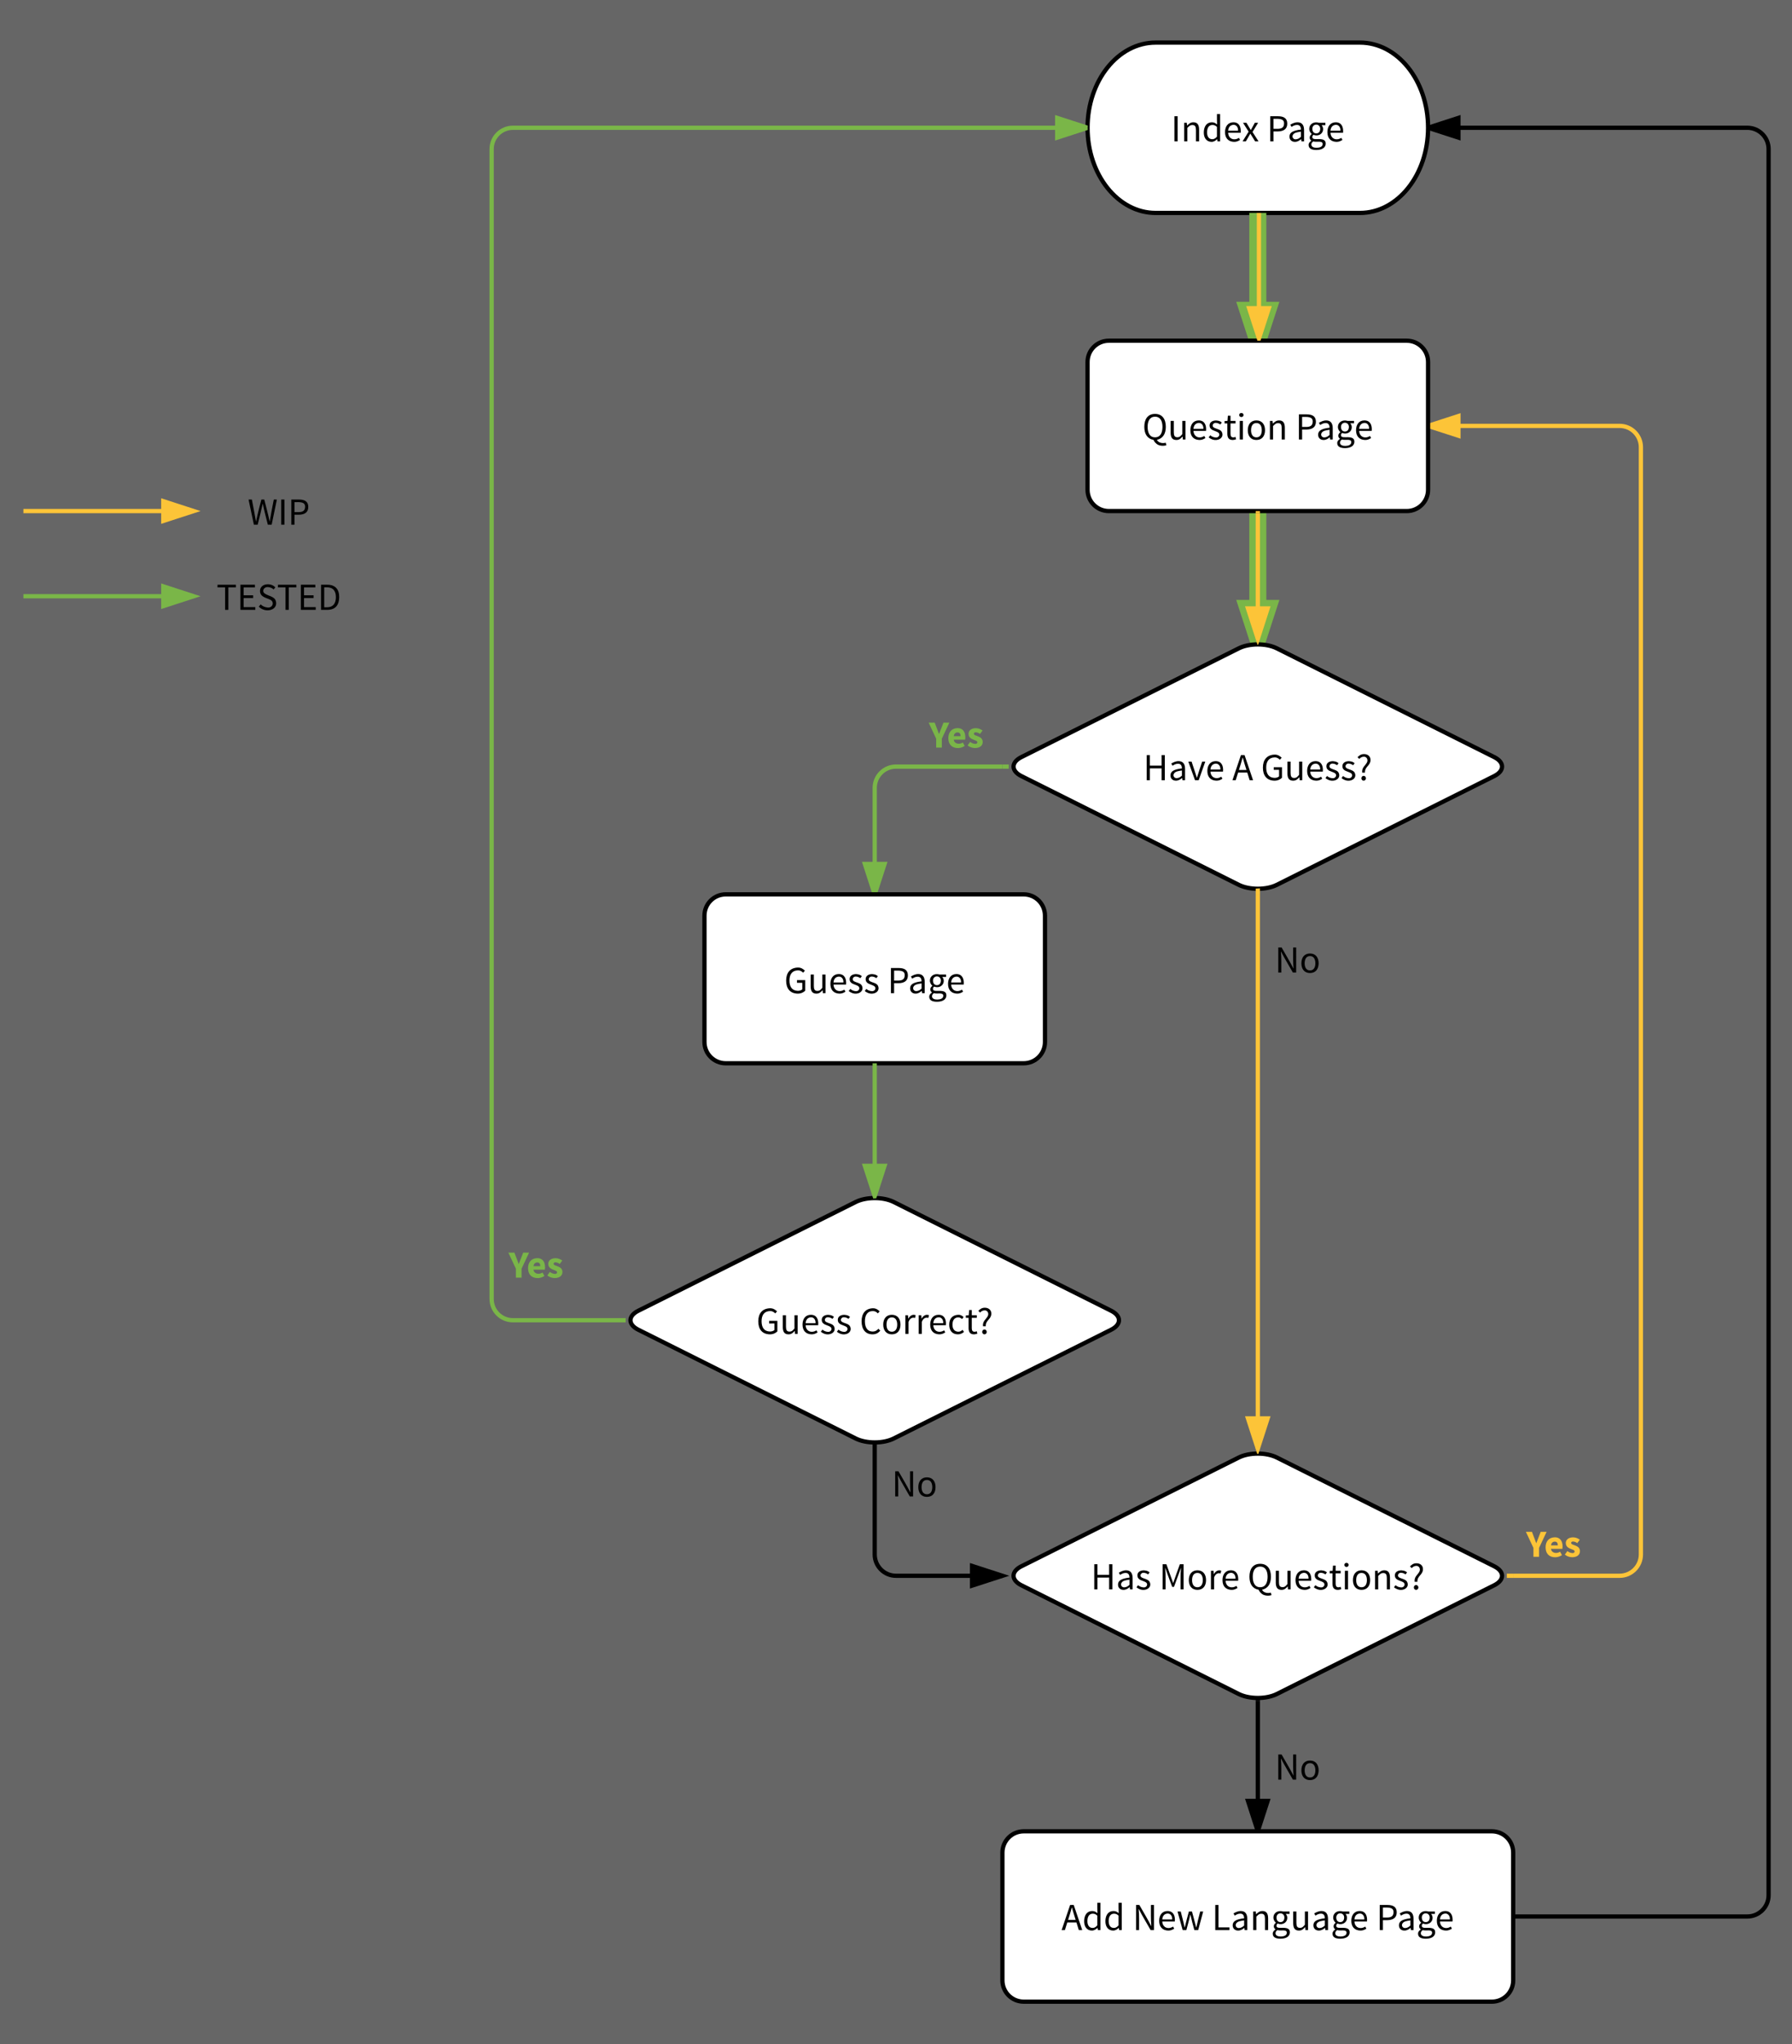 <svg xmlns="http://www.w3.org/2000/svg" xmlns:xlink="http://www.w3.org/1999/xlink" width="842" height="960"><g transform="translate(-69 -80)"><path d="M0 0h1360v1760H0z" fill="#666"/><path d="M708 100c17.67 0 32 17.9 32 40s-14.33 40-32 40h-96c-17.67 0-32-17.9-32-40s14.33-40 32-40z" stroke="#000" stroke-width="2" fill="#fff"/><use xlink:href="#a" transform="matrix(1,0,0,1,585,105) translate(34.203 41.399)"/><use xlink:href="#b" transform="matrix(1,0,0,1,585,105) translate(79.239 41.399)"/><path d="M660 180v60" stroke="#7ab648" stroke-width="8" fill="none"/><path d="M660 240l-4.64-14.27h9.28z" fill="#7ab648"/><path d="M664.2 240h-8.4l-5.94-18.27h20.28z" fill="#7ab648"/><path d="M660 320v60" stroke="#7ab648" stroke-width="8" fill="none"/><path d="M660 380l-4.64-14.27h9.28z" fill="#7ab648"/><path d="M663.24 382.98l-1.72-.3-4.76.3-6.9-21.25h20.28z" fill="#7ab648"/><path d="M651.06 384.47c4.94-2.47 12.94-2.47 17.88 0l102.12 51.06c4.94 2.47 4.94 6.47 0 8.94l-102.12 51.06c-4.94 2.47-12.94 2.47-17.88 0l-102.12-51.06c-4.94-2.47-4.94-6.47 0-8.94z" stroke="#000" stroke-width="2" fill="#fff"/><use xlink:href="#c" transform="matrix(1,0,0,1,545,385) translate(61.18 61.399)"/><use xlink:href="#d" transform="matrix(1,0,0,1,545,385) translate(103.03 61.399)"/><use xlink:href="#e" transform="matrix(1,0,0,1,545,385) translate(116.458 61.399)"/><path d="M471.06 644.47c4.94-2.47 12.94-2.47 17.88 0l102.12 51.06c4.94 2.47 4.94 6.47 0 8.94l-102.12 51.06c-4.94 2.47-12.94 2.47-17.88 0l-102.12-51.06c-4.94-2.47-4.94-6.47 0-8.94z" stroke="#000" stroke-width="2" fill="#fff"/><use xlink:href="#f" transform="matrix(1,0,0,1,365,645) translate(59.353 61.399)"/><use xlink:href="#g" transform="matrix(1,0,0,1,365,645) translate(107.899 61.399)"/><path d="M360 700h-50c-5.52 0-10-4.48-10-10V150c0-5.52 4.48-10 10-10h270" stroke="#7ab648" stroke-width="2" fill="none"/><path d="M363 701h-3v-2h3zM580 140l-14.27 4.64v-9.28z" fill="#7ab648"/><path d="M580.06 138.97L580 140l.04 1.04-15.3 4.97v-12zm-13.33 4.3l10.03-3.27-10.03-3.26z" fill="#7ab648"/><use xlink:href="#h" transform="matrix(1,0,0,1,308,662.278) translate(0.005 17.712)"/><path d="M480 758.66V810c0 5.52 4.48 10 10 10h50" stroke="#000" stroke-width="2" fill="none"/><path d="M481 758.66h-2v-1.36l2-.13zM540 820l-14.27 4.64v-9.28z"/><path d="M543.24 820l-18.5 6v-12zm-16.5 3.26l10.02-3.26-10.03-3.26z"/><use xlink:href="#i" transform="matrix(1,0,0,1,488,765.023) translate(0.005 17.712)"/><path d="M651.06 764.47c4.94-2.47 12.94-2.47 17.88 0l102.12 51.06c4.94 2.47 4.94 6.47 0 8.94l-102.12 51.06c-4.94 2.47-12.94 2.47-17.88 0l-102.12-51.06c-4.94-2.47-4.94-6.47 0-8.94z" stroke="#000" stroke-width="2" fill="#fff"/><use xlink:href="#j" transform="matrix(1,0,0,1,545,765) translate(36.538 61.399)"/><use xlink:href="#k" transform="matrix(1,0,0,1,545,765) translate(68.668 61.399)"/><use xlink:href="#l" transform="matrix(1,0,0,1,545,765) translate(110.14 61.399)"/><path d="M660 760.34V500" stroke="#fcc438" stroke-width="2" fill="none"/><path d="M660 760.34l-4.64-14.26h9.28z" fill="#fcc438"/><path d="M660.27 762.75l-.53.03-5.75-17.7h12zm-3.53-15.67L660 757.1l3.26-10.02zM661 500h-2v-2.7l2-.13z" fill="#fcc438"/><use xlink:href="#i" transform="matrix(1,0,0,1,668,519.017) translate(0.005 17.712)"/><path d="M660 878.66V940" stroke="#000" stroke-width="2" fill="none"/><path d="M661 878.66h-2v-1.36l2-.13zM660 940l-4.64-14.27h9.28z"/><path d="M661.05 940h-2.1L654 924.73h12zm-4.3-13.27l3.25 10.03 3.26-10.03z"/><use xlink:href="#i" transform="matrix(1,0,0,1,668,898.015) translate(0.005 17.712)"/><path d="M540 950c0-5.52 4.48-10 10-10h220c5.52 0 10 4.48 10 10v60c0 5.52-4.48 10-10 10H550c-5.52 0-10-4.48-10-10z" stroke="#000" stroke-width="2" fill="#fff"/><use xlink:href="#m" transform="matrix(1,0,0,1,545,945) translate(22.768 41.399)"/><use xlink:href="#n" transform="matrix(1,0,0,1,545,945) translate(56.176 41.399)"/><use xlink:href="#o" transform="matrix(1,0,0,1,545,945) translate(93.4 41.399)"/><use xlink:href="#p" transform="matrix(1,0,0,1,545,945) translate(170.674 41.399)"/><path d="M780 980h110c5.52 0 10-4.48 10-10V150c0-5.52-4.48-10-10-10H740" stroke="#000" stroke-width="2" fill="none"/><path d="M754.27 144.64L740 140l14.27-4.64z"/><path d="M755.27 146l-15.33-4.97.06-1.03-.04-1.04 15.3-4.97zm-12.03-6l10.03 3.26v-6.52z"/><path d="M740 280h90c5.52 0 10 4.48 10 10v520c0 5.52-4.48 10-10 10h-50" stroke="#fcc438" stroke-width="2" fill="none"/><path d="M754.27 284.64L740 280l14.27-4.64z" fill="#fcc438"/><path d="M755.27 286L740 281.06v-2.1l15.27-4.96zm-12.03-6l10.03 3.26v-6.52zM780 821h-3v-2h3z" fill="#fcc438"/><use xlink:href="#q" transform="matrix(1,0,0,1,786.101,793.374) translate(0.005 17.712)"/><path d="M540 440h-50c-5.52 0-10 4.48-10 10v50" stroke="#7ab648" stroke-width="2" fill="none"/><path d="M543 441h-3v-2h3zM480 500l-4.64-14.27h9.28z" fill="#7ab648"/><path d="M481.05 500h-2.1L474 484.73h12zm-4.3-13.27l3.25 10.03 3.26-10.03z" fill="#7ab648"/><use xlink:href="#h" transform="matrix(1,0,0,1,505.476,413.374) translate(0.005 17.712)"/><path d="M580 250c0-5.52 4.48-10 10-10h140c5.52 0 10 4.48 10 10v60c0 5.52-4.48 10-10 10H590c-5.52 0-10-4.48-10-10z" stroke="#000" stroke-width="2" fill="#fff"/><use xlink:href="#r" transform="matrix(1,0,0,1,585,245) translate(20.739 41.399)"/><use xlink:href="#p" transform="matrix(1,0,0,1,585,245) translate(92.703 41.399)"/><path d="M400 510c0-5.52 4.48-10 10-10h140c5.52 0 10 4.48 10 10v59.33c0 5.53-4.48 10-10 10H410c-5.52 0-10-4.47-10-10z" stroke="#000" stroke-width="2" fill="#fff"/><use xlink:href="#f" transform="matrix(1,0,0,1,405,505) translate(32.448 41.399)"/><use xlink:href="#p" transform="matrix(1,0,0,1,405,505) translate(80.994 41.399)"/><path d="M480 579.33v62.43" stroke="#7ab648" stroke-width="2" fill="none"/><path d="M480 641.76l-4.64-14.26h9.28z" fill="#7ab648"/><path d="M480.74 642.72l-1.45.1-5.3-16.32h12zm-4-14.22l3.26 10.03 3.26-10.03z" fill="#7ab648"/><path d="M660.53 181v58" stroke="#fcc438" stroke-width="2" fill="none"/><path d="M661.53 181h-2v-1h2zM660.53 239l-4.63-14.27h9.27z" fill="#fcc438"/><path d="M661.26 240h-1.45l-5.28-16.27h12.03zm-4-14.27l3.27 10.03 3.26-10.03z" fill="#fcc438"/><path d="M80 320h80" stroke="#fcc438" stroke-width="2" fill="none"/><path d="M160 320l-14.27 4.64v-9.28z" stroke="#fcc438" stroke-width="2" fill="#fcc438"/><path d="M80 360h80" stroke="#7ab648" stroke-width="2" fill="none"/><path d="M160 360l-14.27 4.64v-9.28z" stroke="#7ab648" stroke-width="2" fill="#7ab648"/><path d="M160 310c0-5.52 4.48-10 10-10h60c5.52 0 10 4.48 10 10v20c0 5.52-4.48 10-10 10h-60c-5.52 0-10-4.48-10-10z" fill="none"/><g><use xlink:href="#s" transform="matrix(1,0,0,1,165,305) translate(20.375 21.399)"/></g><path d="M160 350c0-5.52 4.48-10 10-10h60c5.52 0 10 4.48 10 10v20c0 5.52-4.48 10-10 10h-60c-5.52 0-10-4.48-10-10z" fill="none"/><g><use xlink:href="#t" transform="matrix(1,0,0,1,165,345) translate(5.705 21.399)"/></g><path d="M660 321v59" stroke="#fcc438" stroke-width="2" fill="none"/><path d="M661 321h-2v-1h2zM660 380l-4.64-14.27h9.28z" fill="#fcc438"/><path d="M660.16 382.76l-.3.02-5.87-18.05h12zm-3.42-16.03l3.26 10.03 3.26-10.03z" fill="#fcc438"/><defs><path d="M90-656h83V0H90v-656" id="u"/><path d="M297-427c-68 0-89 36-133 75V0H82v-486h68l7 70h3c43-40 85-82 163-82 111 0 147 74 148 190V0h-82v-297c-1-82-18-130-92-130" id="v"/><path d="M248 12C114 10 43-95 47-242c4-146 72-256 211-256 65 0 96 26 136 56-6-85-3-179-4-270h83V0h-68l-7-57h-3c-35 32-83 69-147 69zm24-441c-97 0-138 83-140 186-2 104 39 186 134 186 59 0 90-30 124-67v-254c-35-31-64-51-118-51" id="w"/><path d="M279 12C129 6 46-87 46-242c0-148 77-256 218-256 148 0 205 117 191 273H127c4 97 64 171 162 171 51 0 87-18 121-38l29 54c-42 25-92 53-160 50zm107-291c7-109-70-183-170-143-53 21-83 73-90 143h260" id="x"/><path d="M173-254L26-486h89c39 62 75 126 113 188h4c34-63 68-126 103-188h86L274-245 432 0h-89c-42-66-83-133-124-200h-4C176-134 140-65 100 0H14" id="y"/><g id="a"><use transform="matrix(0.018,0,0,0.018,0,0)" xlink:href="#u"/><use transform="matrix(0.018,0,0,0.018,4.734,0)" xlink:href="#v"/><use transform="matrix(0.018,0,0,0.018,14.58,0)" xlink:href="#w"/><use transform="matrix(0.018,0,0,0.018,24.57,0)" xlink:href="#x"/><use transform="matrix(0.018,0,0,0.018,33.372,0)" xlink:href="#y"/></g><path d="M533-463c0 144-98 200-242 203H173V0H90v-656h201c145 0 242 48 242 193zm-83 0c5-141-139-126-277-126v261h108c107-1 165-34 169-135" id="z"/><path d="M201 12C118 12 58-40 58-126c0-53 24-94 72-122s123-49 227-60c-1-72-27-121-100-122-60-1-108 28-145 52l-33-57c46-28 114-63 191-63 121 0 168 82 169 200V0h-68c-4-19-2-42-9-58-42 33-92 70-161 70zm23-66c62-5 93-31 133-65v-135c-89 14-171 22-207 80-36 57 6 125 74 120" id="A"/><path d="M167 0c-28 21-50 43-50 82 0 62 68 87 141 85 79-2 154-27 154-99 0-98-160-40-245-68zm79 224C139 224 45 194 45 93c0-52 35-84 71-110v-4c-23-15-43-40-43-79 0-42 30-73 53-90v-4c-30-26-63-73-63-131 0-132 122-199 252-161h169v63H384c21 21 40 58 40 100 0 132-129 200-251 152-16 14-31 29-31 58-1 71 108 51 180 53 101 3 170 24 170 116 0 121-115 168-246 168zM143-325c2 69 37 116 103 116s101-47 103-116c2-66-42-112-103-113-61 0-105 47-103 113" id="B"/><g id="b"><use transform="matrix(0.018,0,0,0.018,0,0)" xlink:href="#z"/><use transform="matrix(0.018,0,0,0.018,9.594,0)" xlink:href="#A"/><use transform="matrix(0.018,0,0,0.018,18.81,0)" xlink:href="#B"/><use transform="matrix(0.018,0,0,0.018,27.63,0)" xlink:href="#x"/></g><path d="M90-656h83v275h305v-275h84V0h-84v-309H173V0H90v-656" id="C"/><path d="M12-486h85c46 139 93 277 137 419h4c42-142 90-280 136-419h81L283 0h-96" id="D"/><g id="c"><use transform="matrix(0.018,0,0,0.018,0,0)" xlink:href="#C"/><use transform="matrix(0.018,0,0,0.018,11.736,0)" xlink:href="#A"/><use transform="matrix(0.018,0,0,0.018,20.952,0)" xlink:href="#D"/><use transform="matrix(0.018,0,0,0.018,29.286,0)" xlink:href="#x"/></g><path d="M369-267c-33-107-67-211-97-321h-4c-28 111-63 214-96 321h197zm21 67H151L88 0H3l222-656h94L541 0h-89" id="E"/><use transform="matrix(0.018,0,0,0.018,0,0)" xlink:href="#E" id="d"/><path d="M347 12C149 5 52-125 52-328c0-204 103-332 302-340 87-4 146 41 188 81l-47 53c-34-33-72-63-140-61-151 5-217 111-217 265 0 157 63 265 218 269 47 1 93-16 118-39v-171H335v-69h215v276c-42 43-116 79-203 76" id="F"/><path d="M224 12C112 12 76-61 75-178v-308h83v297c1 82 17 130 91 130 69 0 90-36 131-82v-345h82V0h-68l-7-76h-3c-42 46-81 88-160 88" id="G"/><path d="M374-191C441-40 261 57 110-7 79-20 51-36 28-55l41-55c40 31 77 52 143 58 87 8 128-92 60-134-81-50-214-50-220-174-7-157 230-170 318-83l-39 52c-30-22-63-38-111-43-80-8-120 85-56 122 69 40 177 47 210 121" id="H"/><path d="M377-522c-5 146-153 167-145 324h-72c-16-134 82-180 126-269 32-68-7-151-86-147-52 3-89 27-115 58l-47-43c40-43 89-83 168-83 101-1 175 60 171 160zM198 12c-33 0-59-28-59-62 0-36 25-64 59-64s60 28 60 64c0 34-27 62-60 62" id="I"/><g id="e"><use transform="matrix(0.018,0,0,0.018,0,0)" xlink:href="#F"/><use transform="matrix(0.018,0,0,0.018,11.106,0)" xlink:href="#G"/><use transform="matrix(0.018,0,0,0.018,20.898,0)" xlink:href="#x"/><use transform="matrix(0.018,0,0,0.018,29.826,0)" xlink:href="#H"/><use transform="matrix(0.018,0,0,0.018,37.368,0)" xlink:href="#H"/><use transform="matrix(0.018,0,0,0.018,44.712,0)" xlink:href="#I"/></g><g id="f"><use transform="matrix(0.018,0,0,0.018,0,0)" xlink:href="#F"/><use transform="matrix(0.018,0,0,0.018,11.106,0)" xlink:href="#G"/><use transform="matrix(0.018,0,0,0.018,20.898,0)" xlink:href="#x"/><use transform="matrix(0.018,0,0,0.018,29.826,0)" xlink:href="#H"/><use transform="matrix(0.018,0,0,0.018,37.368,0)" xlink:href="#H"/></g><path d="M339 12C145 12 52-127 52-328s97-332 292-340c80-3 141 40 179 81l-47 53c-32-34-69-61-131-61-146 0-207 114-207 265S195-61 341-61c74 0 112-32 151-73l47 51c-48 54-106 95-200 95" id="J"/><path d="M271 12C125 12 46-91 46-242c0-152 79-256 225-256s225 104 225 256c0 151-79 254-225 254zm0-442c-100 0-140 84-140 188S172-56 271-56s140-82 140-186-40-188-140-188" id="K"/><path d="M334-416c-89-26-142 29-170 104V0H82v-486h68l7 88h3c31-63 101-124 190-90" id="L"/><path d="M274 12C124 12 46-89 46-242c0-154 84-249 234-256 64-3 108 29 142 58l-41 53c-27-22-53-43-98-43-104 0-152 81-152 188S178-60 281-56c50 2 87-25 114-49l37 54c-39 34-91 63-158 63" id="M"/><path d="M235 12C135 12 96-49 96-150v-269H24v-62l76-5 10-136h69v136h131v67H179v270c1 58 17 94 75 94 19 0 41-7 55-13l16 62c-25 8-58 18-90 18" id="N"/><g id="g"><use transform="matrix(0.018,0,0,0.018,0,0)" xlink:href="#J"/><use transform="matrix(0.018,0,0,0.018,10.278,0)" xlink:href="#K"/><use transform="matrix(0.018,0,0,0.018,20.034,0)" xlink:href="#L"/><use transform="matrix(0.018,0,0,0.018,26.28,0)" xlink:href="#L"/><use transform="matrix(0.018,0,0,0.018,32.346,0)" xlink:href="#x"/><use transform="matrix(0.018,0,0,0.018,41.274,0)" xlink:href="#M"/><use transform="matrix(0.018,0,0,0.018,49.482,0)" xlink:href="#N"/><use transform="matrix(0.018,0,0,0.018,55.098,0)" xlink:href="#I"/></g><path fill="#7ab648" d="M189-232L-8-652h158c38 98 75 194 111 294h4c37-99 75-196 114-294h154L336-232V0H189v-232" id="O"/><path fill="#7ab648" d="M287 12C128 12 36-86 36-248c0-153 86-255 234-260 163-6 229 133 205 300H178c9 112 149 136 236 75l49 89c-44 30-107 56-176 56zm69-311c-1-57-23-99-83-97-56 2-88 40-96 97h179" id="P"/><path fill="#7ab648" d="M415-148C416-3 245 40 110-7 76-20 46-36 21-57l66-92c39 28 72 46 128 52 64 7 83-58 31-81-84-38-196-56-200-175-4-140 166-184 290-135 29 12 54 27 75 43l-66 88c-30-22-61-38-105-42-63-5-71 55-26 75 86 37 200 53 201 176" id="Q"/><g id="h"><use transform="matrix(0.018,0,0,0.018,0,0)" xlink:href="#O"/><use transform="matrix(0.018,0,0,0.018,8.46,0)" xlink:href="#P"/><use transform="matrix(0.018,0,0,0.018,17.784,0)" xlink:href="#Q"/></g><path d="M158-548c17 169 9 363 11 548H90v-656h86c103 183 212 359 308 548h4c-15-171-9-363-10-548h79V0h-86C368-183 259-359 162-548h-4" id="R"/><g id="i"><use transform="matrix(0.018,0,0,0.018,0,0)" xlink:href="#R"/><use transform="matrix(0.018,0,0,0.018,11.646,0)" xlink:href="#K"/></g><g id="j"><use transform="matrix(0.018,0,0,0.018,0,0)" xlink:href="#C"/><use transform="matrix(0.018,0,0,0.018,11.736,0)" xlink:href="#A"/><use transform="matrix(0.018,0,0,0.018,20.952,0)" xlink:href="#H"/></g><path d="M156-555c17 172 9 368 11 555H90v-656h98c58 162 117 324 175 486h4c55-164 115-324 172-486h98V0h-79c2-187-7-383 11-555h-4C506-391 446-229 386-66h-47c-60-163-121-324-179-489h-4" id="S"/><g id="k"><use transform="matrix(0.018,0,0,0.018,0,0)" xlink:href="#S"/><use transform="matrix(0.018,0,0,0.018,13.086,0)" xlink:href="#K"/><use transform="matrix(0.018,0,0,0.018,22.842,0)" xlink:href="#L"/><use transform="matrix(0.018,0,0,0.018,28.908,0)" xlink:href="#x"/></g><path d="M332-595c-140 0-194 117-194 264 0 150 51 274 194 274s194-124 194-274c0-147-54-264-194-264zM381 8c30 72 136 103 230 76l16 65c-78 27-188 15-246-29-40-30-71-66-90-111C130-19 52-145 52-331c0-198 88-337 280-337 191 0 281 139 281 337 0 185-78 306-232 339" id="T"/><path d="M181-639c0 30-26 53-57 53s-57-23-57-53c0-31 26-53 57-53s57 22 57 53zM82-486h82V0H82v-486" id="U"/><g id="l"><use transform="matrix(0.018,0,0,0.018,0,0)" xlink:href="#T"/><use transform="matrix(0.018,0,0,0.018,11.952,0)" xlink:href="#G"/><use transform="matrix(0.018,0,0,0.018,21.744,0)" xlink:href="#x"/><use transform="matrix(0.018,0,0,0.018,30.672,0)" xlink:href="#H"/><use transform="matrix(0.018,0,0,0.018,38.214,0)" xlink:href="#N"/><use transform="matrix(0.018,0,0,0.018,44.298,0)" xlink:href="#U"/><use transform="matrix(0.018,0,0,0.018,48.726,0)" xlink:href="#K"/><use transform="matrix(0.018,0,0,0.018,58.482,0)" xlink:href="#v"/><use transform="matrix(0.018,0,0,0.018,68.328,0)" xlink:href="#H"/><use transform="matrix(0.018,0,0,0.018,75.672,0)" xlink:href="#I"/></g><g id="m"><use transform="matrix(0.018,0,0,0.018,0,0)" xlink:href="#E"/><use transform="matrix(0.018,0,0,0.018,9.792,0)" xlink:href="#w"/><use transform="matrix(0.018,0,0,0.018,19.782,0)" xlink:href="#w"/></g><path d="M24-486h84c34 138 73 272 101 416h4c33-142 72-278 108-416h80c37 138 76 275 110 416h4c30-142 67-278 101-416h78L564 0H464c-35-133-73-263-103-401h-4C327-263 289-134 255 0h-96" id="V"/><g id="n"><use transform="matrix(0.018,0,0,0.018,0,0)" xlink:href="#R"/><use transform="matrix(0.018,0,0,0.018,11.646,0)" xlink:href="#x"/><use transform="matrix(0.018,0,0,0.018,20.664,0)" xlink:href="#V"/></g><path d="M90-656h83v585h287V0H90v-656" id="W"/><g id="o"><use transform="matrix(0.018,0,0,0.018,0,0)" xlink:href="#W"/><use transform="matrix(0.018,0,0,0.018,8.748,0)" xlink:href="#A"/><use transform="matrix(0.018,0,0,0.018,17.964,0)" xlink:href="#v"/><use transform="matrix(0.018,0,0,0.018,27.81,0)" xlink:href="#B"/><use transform="matrix(0.018,0,0,0.018,36.882,0)" xlink:href="#G"/><use transform="matrix(0.018,0,0,0.018,46.674,0)" xlink:href="#A"/><use transform="matrix(0.018,0,0,0.018,55.89,0)" xlink:href="#B"/><use transform="matrix(0.018,0,0,0.018,64.71,0)" xlink:href="#x"/></g><g id="p"><use transform="matrix(0.018,0,0,0.018,0,0)" xlink:href="#z"/><use transform="matrix(0.018,0,0,0.018,9.594,0)" xlink:href="#A"/><use transform="matrix(0.018,0,0,0.018,18.81,0)" xlink:href="#B"/><use transform="matrix(0.018,0,0,0.018,27.63,0)" xlink:href="#x"/></g><path fill="#fcc438" d="M189-232L-8-652h158c38 98 75 194 111 294h4c37-99 75-196 114-294h154L336-232V0H189v-232" id="X"/><path fill="#fcc438" d="M287 12C128 12 36-86 36-248c0-153 86-255 234-260 163-6 229 133 205 300H178c9 112 149 136 236 75l49 89c-44 30-107 56-176 56zm69-311c-1-57-23-99-83-97-56 2-88 40-96 97h179" id="Y"/><path fill="#fcc438" d="M415-148C416-3 245 40 110-7 76-20 46-36 21-57l66-92c39 28 72 46 128 52 64 7 83-58 31-81-84-38-196-56-200-175-4-140 166-184 290-135 29 12 54 27 75 43l-66 88c-30-22-61-38-105-42-63-5-71 55-26 75 86 37 200 53 201 176" id="Z"/><g id="q"><use transform="matrix(0.018,0,0,0.018,0,0)" xlink:href="#X"/><use transform="matrix(0.018,0,0,0.018,8.46,0)" xlink:href="#Y"/><use transform="matrix(0.018,0,0,0.018,17.784,0)" xlink:href="#Z"/></g><g id="r"><use transform="matrix(0.018,0,0,0.018,0,0)" xlink:href="#T"/><use transform="matrix(0.018,0,0,0.018,11.952,0)" xlink:href="#G"/><use transform="matrix(0.018,0,0,0.018,21.744,0)" xlink:href="#x"/><use transform="matrix(0.018,0,0,0.018,30.672,0)" xlink:href="#H"/><use transform="matrix(0.018,0,0,0.018,38.214,0)" xlink:href="#N"/><use transform="matrix(0.018,0,0,0.018,44.298,0)" xlink:href="#U"/><use transform="matrix(0.018,0,0,0.018,48.726,0)" xlink:href="#K"/><use transform="matrix(0.018,0,0,0.018,58.482,0)" xlink:href="#v"/></g><path d="M23-656h86c36 189 74 377 107 569h4c39-196 89-381 137-569h76c48 188 98 374 139 569h4c31-194 70-380 106-569h80L626 0H526c-44-181-93-357-131-544h-4C352-359 305-181 261 0h-99" id="aa"/><g id="s"><use transform="matrix(0.018,0,0,0.018,0,0)" xlink:href="#aa"/><use transform="matrix(0.018,0,0,0.018,14.148,0)" xlink:href="#u"/><use transform="matrix(0.018,0,0,0.018,18.882,0)" xlink:href="#z"/></g><path d="M226-586H28v-70h480v70H310V0h-84v-586" id="ab"/><path d="M90-656h378v70H173v206h249v71H173v238h305V0H90v-656" id="ac"/><path d="M484-238C550-39 325 64 144-14 105-31 71-55 42-85l50-58c40 43 104 74 181 82 133 14 185-145 71-202-108-54-270-71-270-231 0-151 176-210 315-152 34 14 62 35 85 59l-45 54c-37-35-82-56-149-62-101-9-166 104-87 165 91 70 252 74 291 192" id="ad"/><path d="M564-331C562-123 464-4 258 0H90v-656h164c204-1 312 119 310 325zm-86 0c0-161-72-257-230-257h-75v520h75c158 1 230-103 230-263" id="ae"/><g id="t"><use transform="matrix(0.018,0,0,0.018,0,0)" xlink:href="#ab"/><use transform="matrix(0.018,0,0,0.018,9.648,0)" xlink:href="#ac"/><use transform="matrix(0.018,0,0,0.018,19.134,0)" xlink:href="#ad"/><use transform="matrix(0.018,0,0,0.018,28.386,0)" xlink:href="#ab"/><use transform="matrix(0.018,0,0,0.018,38.034,0)" xlink:href="#ac"/><use transform="matrix(0.018,0,0,0.018,47.52,0)" xlink:href="#ae"/></g></defs></g></svg>
